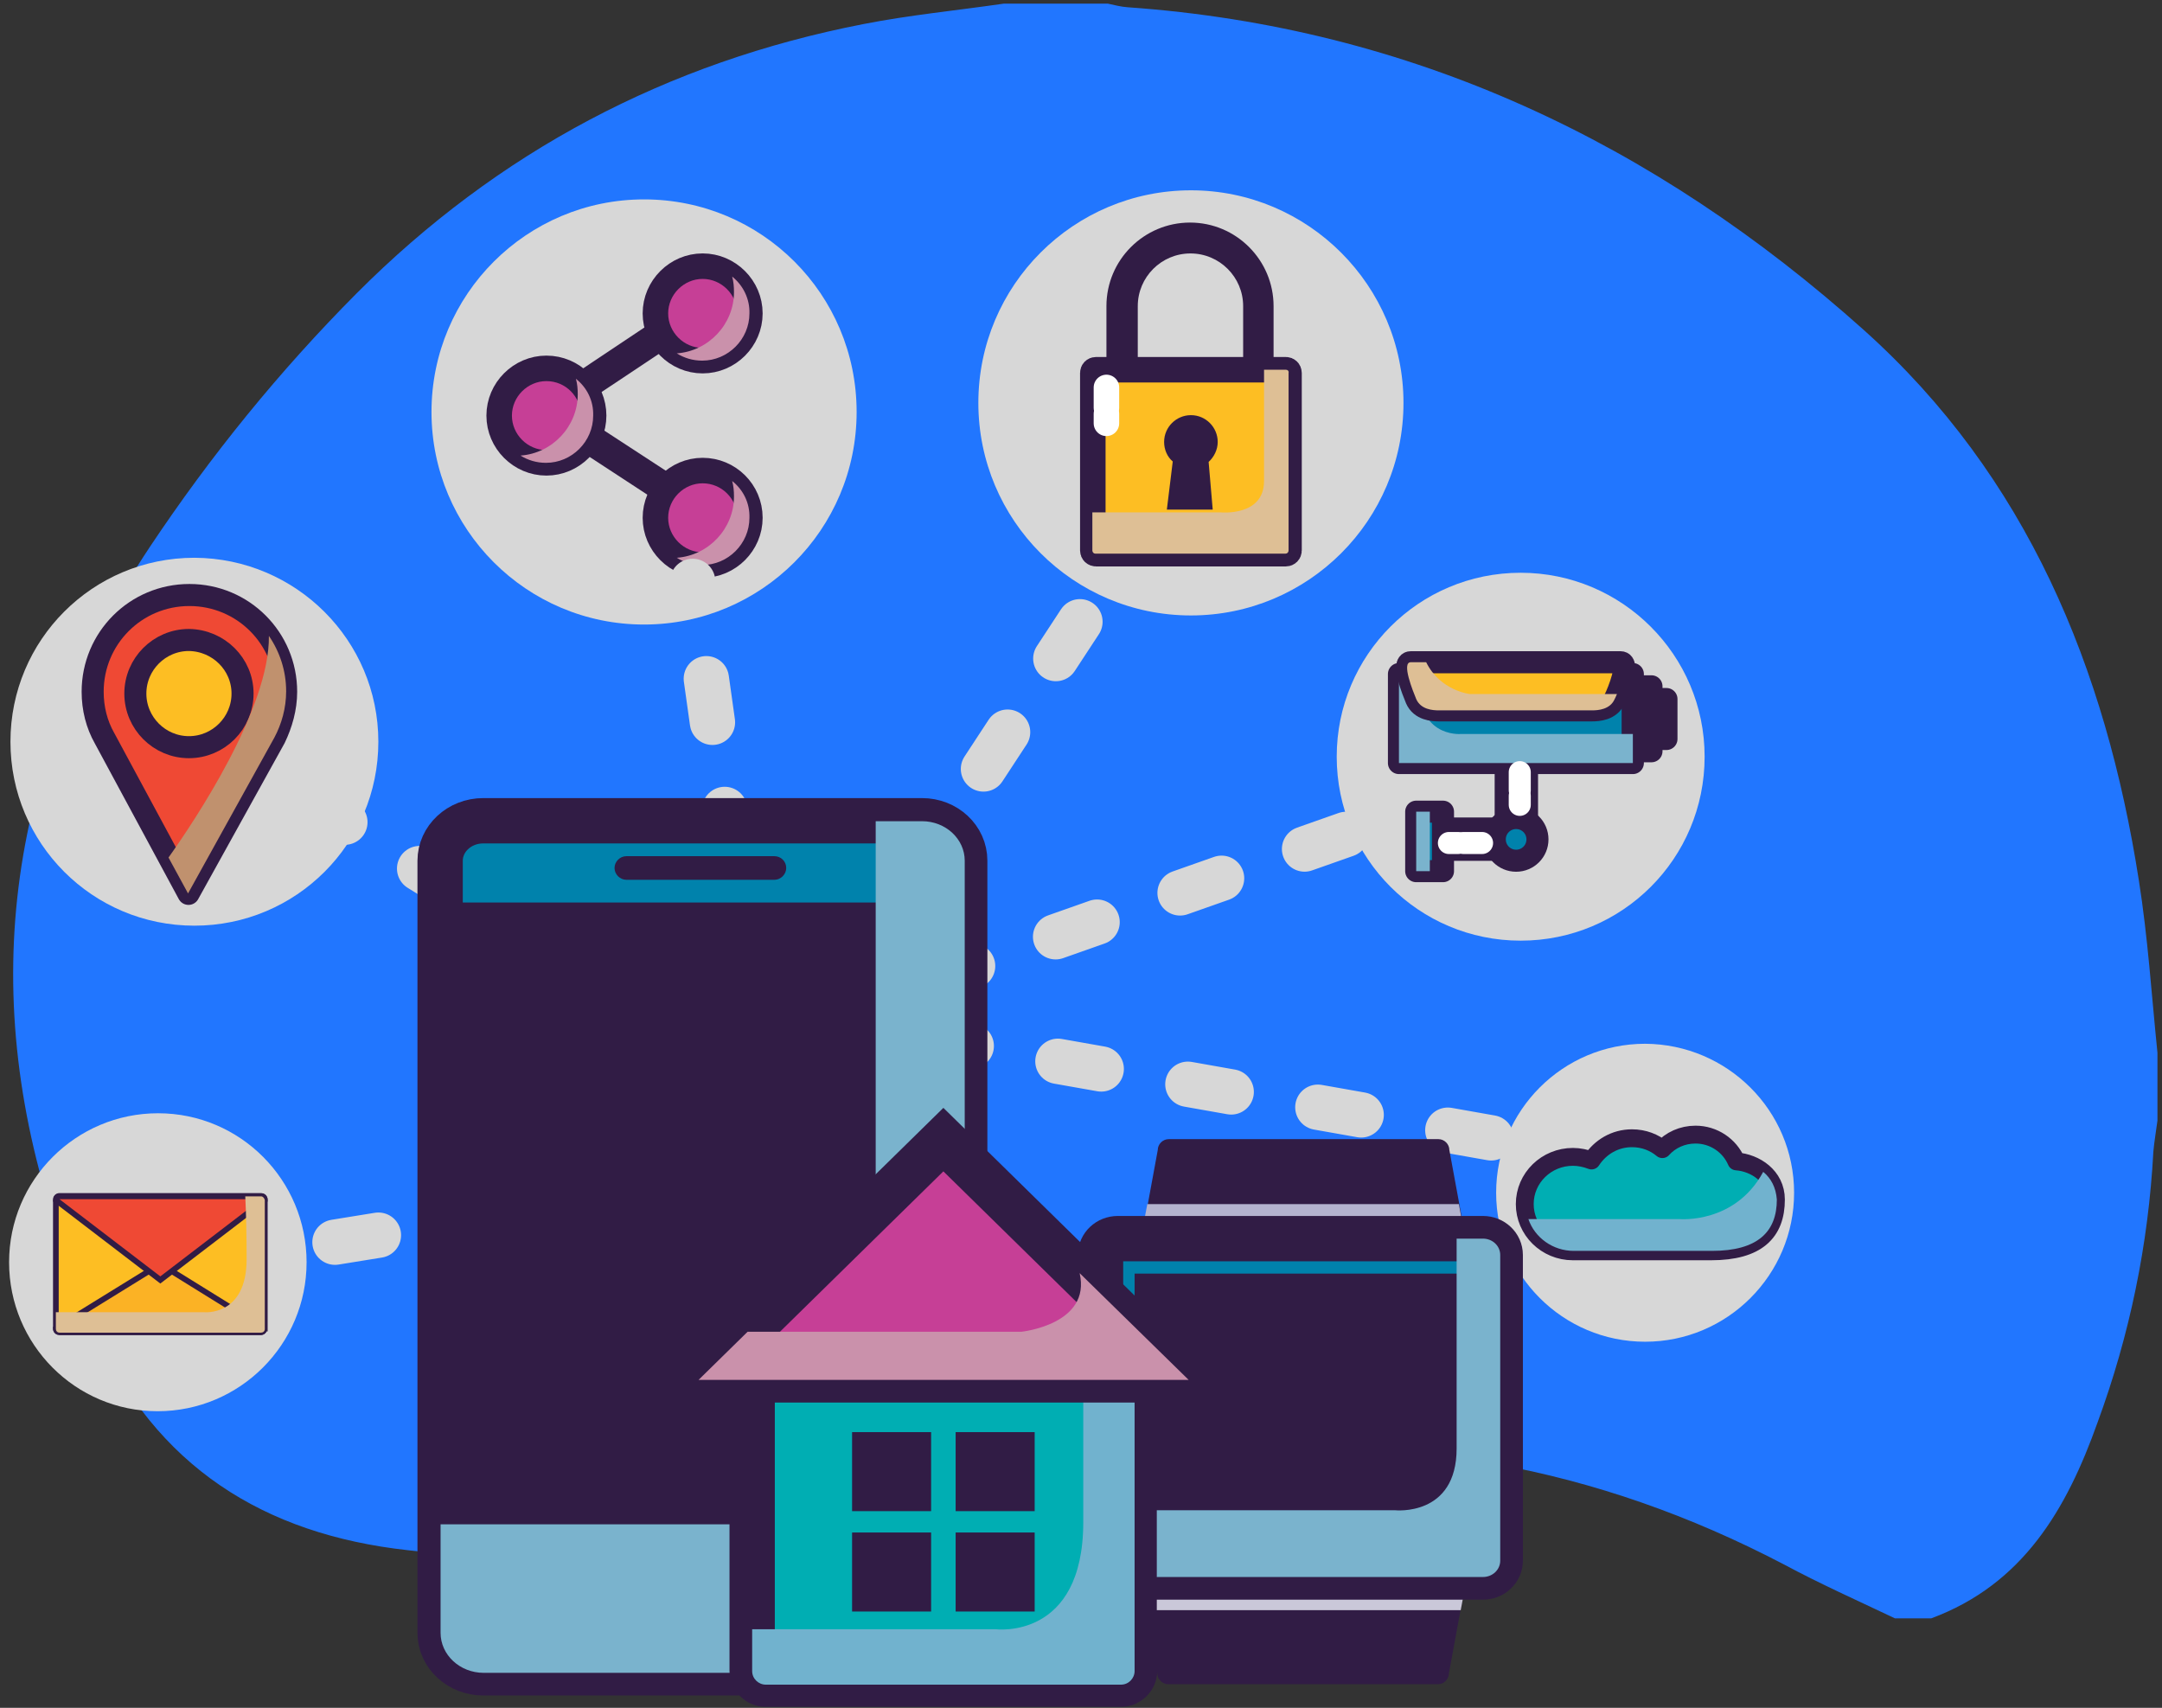 <?xml version="1.0" encoding="UTF-8"?> <!-- Generator: Adobe Illustrator 23.0.3, SVG Export Plug-In . SVG Version: 6.00 Build 0) --> <svg xmlns="http://www.w3.org/2000/svg" xmlns:xlink="http://www.w3.org/1999/xlink" version="1.1" id="Layer_1" x="0px" y="0px" viewBox="0 0 476 376" style="enable-background:new 0 0 476 376;" xml:space="preserve"><rect x="0" y="0" width="476" height="376" fill="#333333" stroke="none"/> <style type="text/css"> .st0{fill:#2176FF;} .st1{fill:none;stroke:#D7D7D7;stroke-width:9.978;stroke-linecap:round;stroke-linejoin:round;stroke-miterlimit:10;stroke-dasharray:9.686,19.373;} .st2{fill:#D7D7D7;} .st3{fill:#EF4934;stroke:#311C45;stroke-width:4.853;stroke-linecap:round;stroke-linejoin:round;stroke-miterlimit:10;} .st4{fill:#FDBE23;stroke:#311C45;stroke-width:4.853;stroke-linecap:round;stroke-linejoin:round;stroke-miterlimit:10;} .st5{fill:#C0916E;} .st6{fill:#311C45;} .st7{fill:#C63F96;stroke:#311C45;stroke-width:5.615;stroke-linecap:round;stroke-linejoin:round;stroke-miterlimit:10;} .st8{fill:#CA91AB;} .st9{fill:#FDBE23;stroke:#311C45;stroke-width:5.615;stroke-linecap:round;stroke-linejoin:round;stroke-miterlimit:10;} .st10{fill:#DEBF95;} .st11{fill:none;stroke:#FFFFFF;stroke-width:5.615;stroke-linecap:round;stroke-linejoin:round;stroke-miterlimit:10;} .st12{fill:#0082AC;stroke:#311C45;stroke-width:4.853;stroke-linecap:round;stroke-linejoin:round;stroke-miterlimit:10;} .st13{fill:#00AEB3;stroke:#311C45;stroke-width:4.853;stroke-linecap:round;stroke-linejoin:round;stroke-miterlimit:10;} .st14{fill:#7AB3CD;} .st15{fill:none;stroke:#FFFFFF;stroke-width:4.853;stroke-linecap:round;stroke-linejoin:round;stroke-miterlimit:10;} .st16{fill:#00AEB3;stroke:#311C45;stroke-width:3.931;stroke-linecap:round;stroke-linejoin:round;stroke-miterlimit:10;} .st17{fill:#71B2CE;} .st18{fill:#FDBE23;stroke:#311C45;stroke-width:1.252;stroke-miterlimit:10;} .st19{fill:#FBB225;stroke:#311C45;stroke-width:1.252;stroke-miterlimit:10;} .st20{fill:#EF4934;stroke:#311C45;stroke-width:1.252;stroke-miterlimit:10;} .st21{fill:#0082AC;stroke:#311C45;stroke-width:9.978;stroke-miterlimit:10;} .st22{fill:#B4B3CF;} .st23{fill:#CAC8D9;} .st24{fill:#00AEB3;stroke:#311C45;stroke-width:9.978;stroke-miterlimit:10;} .st25{fill:#C63F96;stroke:#311C45;stroke-width:9.978;stroke-miterlimit:10;} </style> <path class="st0" d="M425.2,356.3c-2.7,0-5.3,0-8,0c-8.2-3.9-16.5-7.6-24.5-11.9c-41.1-21.5-84.6-29.6-130.5-23.3 c-33.1,4.6-66.1,10.3-99.2,15.7c-24.3,4-48.5,7.4-73.2,4.5C58,337.8,34.3,322.8,21,293.1c-3.3-7.4-6-15.1-8.6-22.8 C-5.4,217,2,167.1,33,120.4c13.4-20.1,28.5-38.7,45.5-55.8c31.1-31.2,68.4-50.9,111.6-59.3c10.2-2,20.6-3,30.9-4.5 c7.6,0,15.3,0,22.9,0c1.4,0.3,2.9,0.7,4.4,0.8c62.5,4.4,116,29.8,162.1,71.1c35.9,32.2,53.2,74.4,60.5,121.1c2,12.6,2.8,25.3,4.1,38 c0,5,0,10,0,14.9c-0.3,2.3-0.7,4.6-0.9,6.8c-1.1,20.5-5.2,40.4-12.3,59.7C455,332.3,445.4,348.8,425.2,356.3z"></path> <line class="st1" x1="112" y1="267.3" x2="54.5" y2="276.6"></line> <path class="st2" d="M83.3,163.3c0,22.4-18.1,40.5-40.5,40.5c-22.4,0-40.5-18.1-40.5-40.5s18.1-40.5,40.5-40.5 C65.2,122.9,83.3,141,83.3,163.3z"></path> <path class="st3" d="M63,152.3c0-11.8-9.5-21.3-21.3-21.3s-21.3,9.5-21.3,21.3c0,3.7,0.9,7.2,2.6,10.2l18.5,34.3l19-34.3 C62,159.4,63,155.9,63,152.3z"></path> <path class="st4" d="M53.4,152.7c0,6.5-5.3,11.8-11.8,11.8c-6.5,0-11.8-5.3-11.8-11.8c0-6.5,5.3-11.8,11.8-11.8 C48.1,141,53.4,146.2,53.4,152.7z"></path> <path class="st5" d="M37.1,188.8l4.3,7.9l19-34.3c1.6-3,2.6-6.5,2.6-10.2c0-4.5-1.4-8.7-3.8-12.2C59.4,156,42.8,180.8,37.1,188.8z"></path> <path class="st2" d="M188.6,90.7c0,25.9-21,46.8-46.8,46.8c-25.9,0-46.8-21-46.8-46.8c0-25.9,21-46.8,46.8-46.8 C167.7,43.9,188.6,64.8,188.6,90.7z"></path> <g> <path class="st6" d="M154.7,116.2c-0.6,0-1.2-0.2-1.8-0.5l-34.4-22.5c-0.9-0.6-1.5-1.6-1.5-2.7c0-1.1,0.5-2.1,1.5-2.8l33.7-22.5 c1.5-1,3.6-0.6,4.6,0.9c1,1.5,0.6,3.6-0.9,4.6l-29.6,19.7l30.2,19.7c1.5,1,1.9,3,1,4.6C156.8,115.7,155.8,116.2,154.7,116.2z"></path> </g> <path class="st7" d="M130.7,91.5c0,5.7-4.7,10.4-10.4,10.4c-5.7,0-10.4-4.7-10.4-10.4c0-5.7,4.7-10.4,10.4-10.4 C126.1,81.1,130.7,85.8,130.7,91.5z"></path> <path class="st8" d="M126.8,83.4c0.3,1.1,0.4,2.2,0.4,3.4c0,7.1-5.6,13-12.6,13.5c1.6,1,3.5,1.6,5.6,1.6c5.7,0,10.4-4.7,10.4-10.4 C130.7,88.2,129.2,85.3,126.8,83.4z"></path> <path class="st7" d="M165.1,69c0,5.7-4.7,10.4-10.4,10.4c-5.7,0-10.4-4.7-10.4-10.4c0-5.7,4.7-10.4,10.4-10.4 C160.4,58.6,165.1,63.3,165.1,69z"></path> <path class="st8" d="M161.2,60.9c0.3,1.1,0.4,2.2,0.4,3.4c0,7.1-5.6,13-12.6,13.5c1.6,1,3.5,1.6,5.6,1.6c5.7,0,10.4-4.7,10.4-10.4 C165.1,65.8,163.6,62.8,161.2,60.9z"></path> <path class="st7" d="M165.1,114c0,5.7-4.7,10.4-10.4,10.4c-5.7,0-10.4-4.7-10.4-10.4c0-5.7,4.7-10.4,10.4-10.4 C160.4,103.6,165.1,108.2,165.1,114z"></path> <path class="st8" d="M161.2,105.9c0.3,1.1,0.4,2.2,0.4,3.4c0,7.1-5.6,13-12.6,13.5c1.6,1,3.5,1.6,5.6,1.6c5.7,0,10.4-4.7,10.4-10.4 C165.1,110.7,163.6,107.8,161.2,105.9z"></path> <path class="st2" d="M309,88.7c0,25.9-21,46.8-46.8,46.8c-25.9,0-46.8-21-46.8-46.8c0-25.9,21-46.8,46.8-46.8 C288,41.9,309,62.9,309,88.7z"></path> <g> <path class="st6" d="M280.6,82.8h-6.9V67.4c0-6.4-5.2-11.6-11.6-11.6c-6.4,0-11.6,5.2-11.6,11.6v15.4h-6.9V67.4 c0-10.2,8.3-18.4,18.4-18.4c10.2,0,18.4,8.3,18.4,18.4V82.8z"></path> </g> <path class="st9" d="M283.8,121.2c0,0.4-0.3,0.7-0.7,0.7h-41.8c-0.4,0-0.7-0.3-0.7-0.7V82.1c0-0.4,0.3-0.7,0.7-0.7h41.8 c0.4,0,0.7,0.3,0.7,0.7V121.2z"></path> <path class="st6" d="M268.1,97.3c0-3.2-2.6-5.9-5.9-5.9c-3.2,0-5.9,2.6-5.9,5.9c0,1.7,0.7,3.3,1.9,4.3l-1.3,10.6H267l-0.9-10.5 C267.3,100.6,268.1,99,268.1,97.3z"></path> <path class="st10" d="M283.1,81.4h-4.8c0,7.1,0,19.1,0,24.5c0,7.9-9.6,6.9-9.6,6.9h-28.2v8.4c0,0.4,0.3,0.7,0.7,0.7h41.8 c0.4,0,0.7-0.3,0.7-0.7V82.1C283.8,81.7,283.5,81.4,283.1,81.4z"></path> <g> <line class="st11" x1="243.6" y1="85.3" x2="243.6" y2="89.8"></line> <line class="st11" x1="243.6" y1="91.1" x2="243.6" y2="93.2"></line> </g> <path class="st2" d="M375.3,166.6c0,22.4-18.1,40.5-40.5,40.5c-22.4,0-40.5-18.1-40.5-40.5c0-22.4,18.1-40.5,40.5-40.5 C357.1,126.1,375.3,144.2,375.3,166.6z"></path> <rect x="331.5" y="165.4" class="st4" width="4.7" height="18"></rect> <rect x="315.8" y="182.4" class="st4" width="18" height="4.7"></rect> <path class="st12" d="M329.1,184.8c0,2.6,2.1,4.7,4.7,4.7s4.7-2.1,4.7-4.7s-2.1-4.7-4.7-4.7S329.1,182.2,329.1,184.8z"></path> <rect x="308" y="148.4" class="st12" width="51.5" height="19.6"></rect> <rect x="359.5" y="151.1" class="st13" width="4.1" height="14.3"></rect> <rect x="363.6" y="153.9" class="st12" width="3.3" height="8.8"></rect> <rect x="311.8" y="178.7" class="st12" width="5.9" height="13.1"></rect> <path class="st14" d="M308,148.4h4.7c-1.6,14.1,8.9,13.2,8.9,13.2h37.9v6.4H308V148.4z"></path> <path class="st4" d="M310.6,145.8h46.2c2.1,0-0.5,6.5-1.3,8.1c-1,2.3-3.6,2.5-5,2.5h-33.7c-1.4,0-4-0.2-5-2.5 C311.1,152.2,308.5,145.8,310.6,145.8z"></path> <g> <line class="st15" x1="334.6" y1="170" x2="334.6" y2="174"></line> <line class="st15" x1="334.6" y1="175.2" x2="334.6" y2="177.2"></line> </g> <g> <line class="st15" x1="326.3" y1="185.6" x2="322.2" y2="185.6"></line> <line class="st15" x1="321" y1="185.6" x2="319" y2="185.6"></line> </g> <path class="st10" d="M310.6,145.8h3.4c3.1,6.3,9.6,7,9.6,7h32.4c-0.2,0.5-0.4,0.9-0.5,1.1c-1,2.3-3.6,2.5-5,2.5h-33.7 c-1.4,0-4-0.2-5-2.5C311.1,152.2,308.5,145.8,310.6,145.8z"></path> <rect x="311.8" y="178.7" class="st14" width="3" height="13.1"></rect> <path class="st2" d="M395,262.6c0,18.1-14.7,32.8-32.8,32.8c-18.1,0-32.8-14.7-32.8-32.8c0-18.1,14.7-32.8,32.8-32.8 C380.3,229.9,395,244.5,395,262.6z"></path> <path class="st16" d="M391,264.1c0-5.2-4.6-8.1-8.7-8.4c-1.5-3.5-5-5.9-9-5.9c-2.9,0-5.5,1.2-7.3,3.2c-1.8-1.5-4.1-2.4-6.7-2.4 c-3.8,0-7,2-8.9,4.9c-1.3-0.5-2.7-0.8-4.1-0.8c-5.8,0-10.6,4.6-10.6,10.4c0,5.7,4.7,10.4,10.6,10.4c1.9,0,26.9,0,30.4,0 C386.9,275.5,391,271.3,391,264.1z"></path> <path class="st17" d="M388.2,258c-6.2,11.5-18.4,10.4-18.4,10.4h-33.3c1.4,4.1,5.4,7,10,7c1.9,0,26.9,0,30.4,0 c10.1,0,14.3-4.2,14.3-11.3C391,261.4,389.9,259.4,388.2,258z"></path> <path class="st2" d="M67.5,277.9c0,18.1-14.7,32.8-32.8,32.8S2,296,2,277.9c0-18.1,14.7-32.8,32.8-32.8S67.5,259.8,67.5,277.9z"></path> <path class="st18" d="M58.2,292.5c0,0.4-0.3,0.8-0.8,0.8H13.1c-0.4,0-0.8-0.3-0.8-0.8v-28.4c0-0.4,0.3-0.8,0.8-0.8h44.4 c0.4,0,0.8,0.3,0.8,0.8V292.5z"></path> <path class="st19" d="M58.2,292.5c0,0.4-0.3,0.8-0.8,0.8H13.1c-0.4,0-0.8-0.3-0.8-0.8l23-14.2L58.2,292.5z"></path> <path class="st20" d="M35.3,281.8l-23-17.6c0-0.4,0.3-0.8,0.8-0.8h44.4c0.4,0,0.8,0.3,0.8,0.8L35.3,281.8z"></path> <path class="st10" d="M57.5,263.4H54c0.2,3.9,0.3,8.8,0.3,13.8c0,12.7-9.4,11.7-9.4,11.7H12.3v3.7c0,0.4,0.3,0.8,0.8,0.8h44.4 c0.4,0,0.8-0.3,0.8-0.8v-28.4C58.2,263.8,57.9,263.4,57.5,263.4z"></path> <line class="st1" x1="67.7" y1="175.9" x2="113.6" y2="204.4"></line> <line class="st1" x1="160.9" y1="187.8" x2="152.5" y2="128"></line> <line class="st1" x1="200.6" y1="193.6" x2="247" y2="122.8"></line> <line class="st1" x1="205" y1="215.9" x2="304.6" y2="180.8"></line> <line class="st1" x1="204.3" y1="228.6" x2="336.7" y2="252"></line> <path class="st21" d="M212.4,359.5c0,4.8-4.2,8.8-9.4,8.8h-96.6c-5.2,0-9.5-3.9-9.5-8.8v-170c0-4.8,4.2-8.8,9.5-8.8H203 c5.2,0,9.4,3.9,9.4,8.8V359.5z"></path> <rect x="97" y="198.7" class="st6" width="115.5" height="146.8"></rect> <path class="st6" d="M173.1,191.1c0,1.4-1.2,2.6-2.6,2.6h-32.6c-1.4,0-2.6-1.2-2.6-2.6l0,0c0-1.4,1.2-2.6,2.6-2.6h32.6 C171.9,188.5,173.1,189.6,173.1,191.1L173.1,191.1z"></path> <path class="st6" d="M160.4,354.9c0,3.4-2.8,6.2-6.2,6.2c-3.4,0-6.2-2.8-6.2-6.2c0-3.4,2.8-6.2,6.2-6.2 C157.6,348.7,160.4,351.5,160.4,354.9z"></path> <path class="st14" d="M203,180.8h-10.2c0,33.3,0,116.1,0,134.9c0,23.1-19.7,19.9-19.7,19.9H97v23.9c0,4.8,4.2,8.8,9.5,8.8H203 c5.2,0,9.4-3.9,9.4-8.8v-170C212.4,184.7,208.2,180.8,203,180.8z"></path> <path class="st6" d="M250.4,344.5c0-1.3,1.1-2.4,2.4-2.4H321c1.3,0,2.4,1.1,2.4,2.4l-4.4,23.9c0,1.3-1.1,2.4-2.4,2.4h-59.4 c-1.3,0-2.4-1.1-2.4-2.4L250.4,344.5z"></path> <path class="st6" d="M323.5,277.1c0,1.3-1.1,2.4-2.4,2.4h-68.2c-1.3,0-2.4-1.1-2.4-2.4l4.4-23.9c0-1.3,1.1-2.4,2.4-2.4h59.4 c1.3,0,2.4,1.1,2.4,2.4L323.5,277.1z"></path> <path class="st22" d="M252.6,265.1l-2.3,12.1c0,1.3,1.1,2.4,2.4,2.4H321c1.3,0,2.4-1.1,2.4-2.4l-2.2-12.1H252.6z"></path> <path class="st23" d="M321.6,354.5l1.9-10.1c0-1.3-1.1-2.4-2.4-2.4h-68.2c-1.3,0-2.4,1.1-2.4,2.4l1.8,10.1H321.6z"></path> <path class="st6" d="M335.2,305.9c0,1.3-1.1,2.4-2.4,2.4h-3.4c-1.3,0-2.4-1.1-2.4-2.4v-15.4c0-1.3,1.1-2.4,2.4-2.4h3.4 c1.3,0,2.4,1.1,2.4,2.4V305.9z"></path> <path class="st6" d="M335.2,328.7c0,1-1.1,1.9-2.4,1.9h-3.4c-1.3,0-2.4-0.8-2.4-1.9v-11.8c0-1,1.1-1.9,2.4-1.9h3.4 c1.3,0,2.4,0.8,2.4,1.9V328.7z"></path> <path class="st21" d="M330.3,343.6c0,2-1.7,3.6-3.8,3.6h-80.4c-2.1,0-3.8-1.6-3.8-3.6v-67.3c0-2,1.7-3.6,3.8-3.6h80.4 c2.1,0,3.8,1.6,3.8,3.6V343.6z"></path> <rect x="249.8" y="280.4" class="st6" width="73.1" height="59.1"></rect> <path class="st14" d="M326.5,272.7h-5.8c0,12,0,35.3,0,46.2c0,15.1-13.6,13.6-13.6,13.6h-64.8v11.1c0,2,1.7,3.6,3.8,3.6h80.4 c2.1,0,3.8-1.6,3.8-3.6v-67.3C330.3,274.3,328.6,272.7,326.5,272.7z"></path> <path class="st24" d="M249.8,367.8c0,1.7-1.4,3-3,3h-78.2c-1.7,0-3-1.4-3-3v-68.2c0-1.7,1.4-3,3-3h39.6h38.5c1.7,0,3,1.4,3,3V367.8z "></path> <g> <rect x="187.6" y="315.3" class="st6" width="17.4" height="17.4"></rect> <rect x="210.4" y="315.3" class="st6" width="17.4" height="17.4"></rect> <rect x="187.6" y="337.4" class="st6" width="17.4" height="17.4"></rect> <rect x="210.4" y="337.4" class="st6" width="17.4" height="17.4"></rect> </g> <path class="st17" d="M246.8,296.5h-8.3c0,9.9,0,26.2,0,38.6c0,26.1-19.3,23.6-19.3,23.6h-53.6v9.2c0,1.7,1.4,3,3,3h78.2 c1.7,0,3-1.4,3-3v-68.2C249.8,297.9,248.5,296.5,246.8,296.5z"></path> <polygon class="st25" points="261.6,303.8 207.7,250.9 153.8,303.8 "></polygon> <path class="st8" d="M153.8,303.8h107.9l-24-23.5c2.6,11.3-12.8,12.9-12.8,12.9h-60.3L153.8,303.8z"></path> </svg> 
